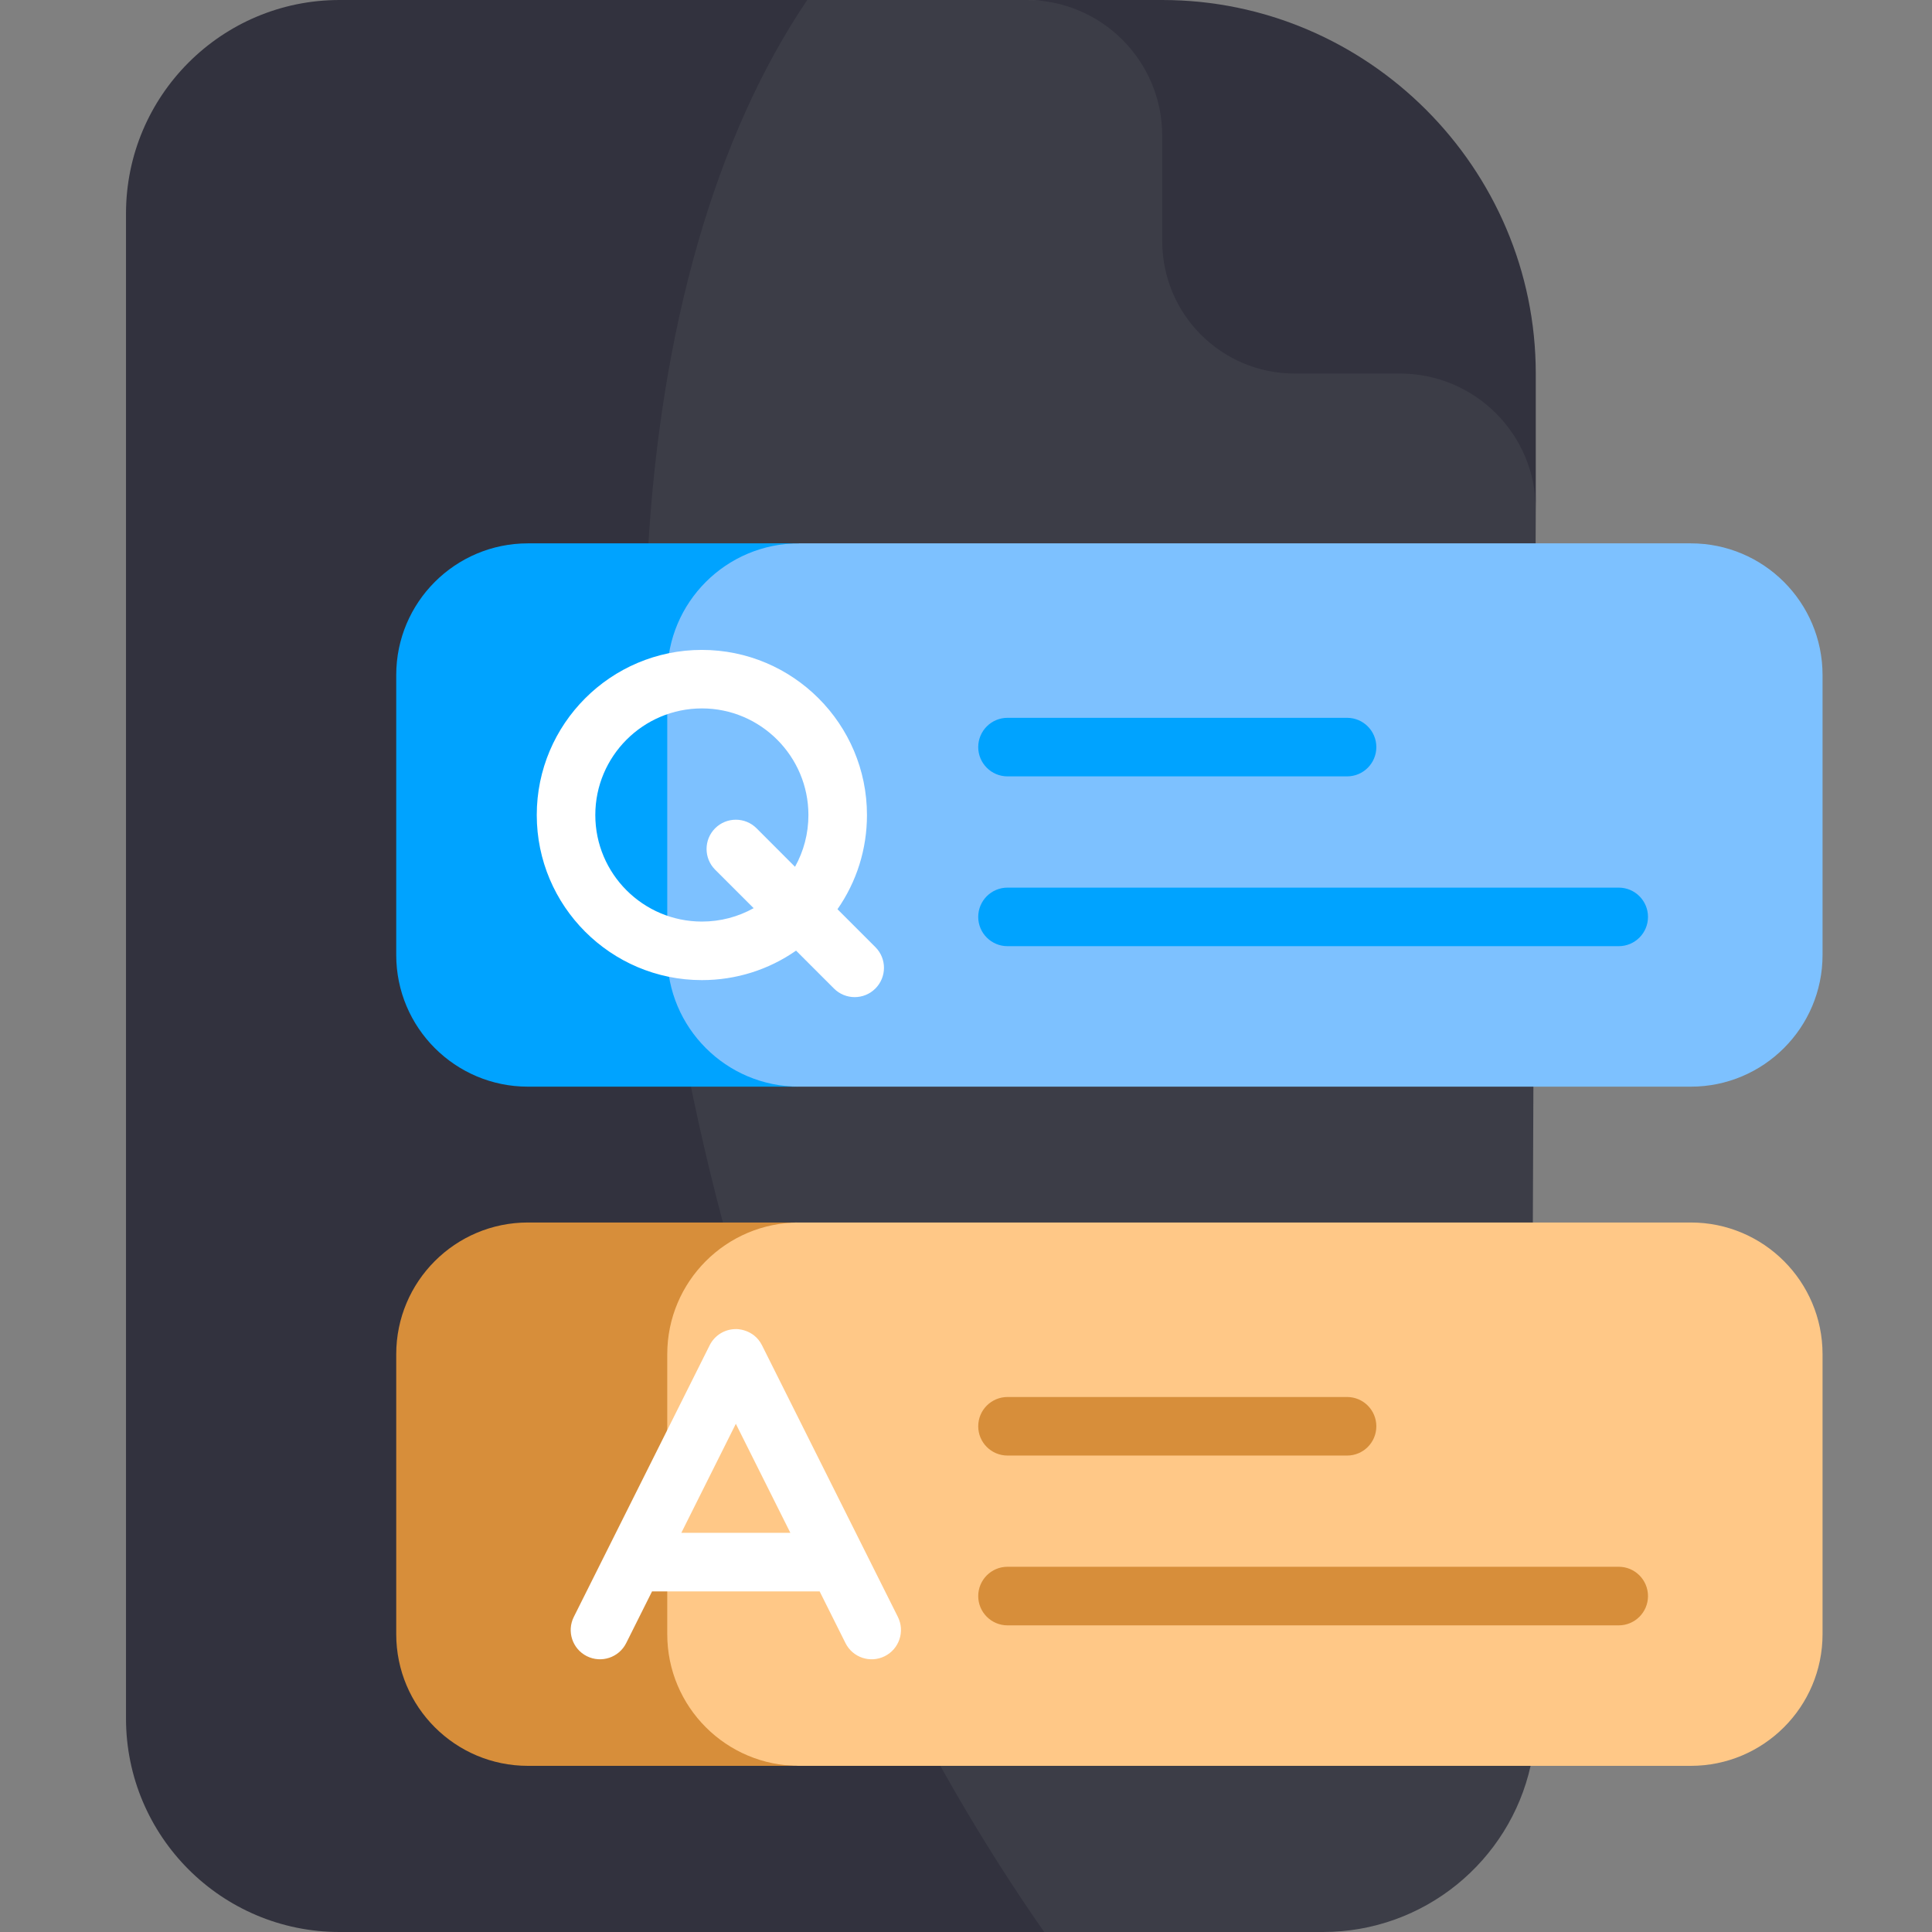 <svg width="46" height="46" viewBox="0 0 46 46" fill="none" xmlns="http://www.w3.org/2000/svg">
<rect x="0" y="0" width="46" height="46" fill="#808080" stroke="none"/>
<path d="M24.438 0H18.827C7.3 9.463 9.84 38.271 24.468 46H31.498C33.915 46 35.938 44.308 36.443 42.044L36.566 12.128C36.566 4.896 30.749 0 24.438 0Z" fill="#3C3D47"/>
<path d="M19.22 0H8.085C5.277 0 3 2.277 3 5.085V40.915C3 43.723 5.277 46 8.085 46H24.862C21.938 41.822 19.423 36.629 17.685 30.787C13.989 18.355 14.845 6.463 19.22 0Z" fill="#32323E"/>
<path d="M43.394 38.908V32.244C43.394 30.512 41.989 29.107 40.257 29.107C39.297 29.107 20.669 29.107 19.024 29.107C15.399 29.107 14.229 30.512 14.229 32.244V38.908C14.229 40.64 15.306 42.044 19.024 42.044H40.257C41.989 42.044 43.394 40.64 43.394 38.908Z" fill="#FFC887"/>
<path d="M15.887 38.908V32.244C15.887 30.512 17.291 29.107 19.023 29.107H12.57C10.838 29.107 9.434 30.512 9.434 32.244V38.908C9.434 40.64 10.838 42.044 12.57 42.044H19.023C17.291 42.044 15.887 40.64 15.887 38.908Z" fill="#D78E3A"/>
<path d="M43.394 22.737V16.073C43.394 14.341 41.989 12.937 40.257 12.937C39.297 12.937 20.669 12.937 19.024 12.937C13.634 12.937 15.094 14.341 15.094 16.073V22.737C15.094 24.469 15.094 25.873 19.024 25.873H40.257C41.989 25.873 43.394 24.469 43.394 22.737Z" fill="#7DC1FF"/>
<path d="M15.887 22.737V16.073C15.887 14.341 17.291 12.937 19.023 12.937H12.57C10.838 12.937 9.434 14.341 9.434 16.073V22.737C9.434 24.469 10.838 25.873 12.57 25.873H19.023C17.291 25.873 15.887 24.469 15.887 22.737Z" fill="#00A3FF"/>
<path d="M36.566 8.894V12.128C36.566 10.342 35.118 8.894 33.332 8.894H30.825C29.083 8.894 27.672 7.483 27.672 5.74V3.234C27.672 1.448 26.224 0 24.438 0H27.672C32.564 0 36.566 4.002 36.566 8.894Z" fill="#32323E"/>
<path d="M20.843 22.551L19.94 21.648C20.396 20.994 20.642 20.219 20.642 19.405C20.642 17.237 18.879 15.474 16.711 15.474C14.543 15.474 12.78 17.237 12.78 19.405C12.78 21.573 14.543 23.336 16.711 23.336C17.524 23.336 18.3 23.09 18.954 22.634L19.857 23.537C20.129 23.809 20.57 23.809 20.842 23.537C21.115 23.264 21.115 22.823 20.843 22.551ZM16.712 21.942C15.312 21.942 14.174 20.804 14.174 19.405C14.174 18.006 15.312 16.867 16.712 16.867C18.11 16.867 19.248 18.006 19.248 19.405C19.248 19.844 19.137 20.265 18.929 20.638L18.013 19.721C17.741 19.449 17.299 19.449 17.027 19.721C16.755 19.993 16.755 20.434 17.027 20.707L17.944 21.623C17.571 21.831 17.15 21.942 16.712 21.942Z" fill="white"/>
<path d="M21.378 38.498L18.143 32.031C17.943 31.63 17.51 31.642 17.52 31.645C17.256 31.645 17.015 31.794 16.897 32.03L13.662 38.498C13.49 38.843 13.629 39.261 13.973 39.433C14.318 39.605 14.736 39.466 14.909 39.122L15.525 37.89H19.515L20.131 39.122C20.302 39.465 20.72 39.606 21.066 39.433C21.41 39.261 21.55 38.843 21.378 38.498ZM16.222 36.496L17.52 33.9L18.818 36.496H16.222Z" fill="white"/>
<path d="M38.541 22.528H23.988C23.603 22.528 23.291 22.216 23.291 21.831C23.291 21.446 23.603 21.134 23.988 21.134H38.541C38.926 21.134 39.238 21.446 39.238 21.831C39.238 22.216 38.926 22.528 38.541 22.528Z" fill="#00A3FF"/>
<path d="M32.074 18.485H23.988C23.603 18.485 23.291 18.172 23.291 17.788C23.291 17.403 23.603 17.091 23.988 17.091H32.074C32.458 17.091 32.77 17.403 32.77 17.788C32.77 18.172 32.459 18.485 32.074 18.485Z" fill="#00A3FF"/>
<path d="M38.541 38.699H23.988C23.603 38.699 23.291 38.386 23.291 38.002C23.291 37.617 23.603 37.304 23.988 37.304H38.541C38.926 37.304 39.238 37.617 39.238 38.002C39.238 38.387 38.926 38.699 38.541 38.699Z" fill="#D78E3A"/>
<path d="M32.074 34.656H23.988C23.603 34.656 23.291 34.344 23.291 33.959C23.291 33.574 23.603 33.262 23.988 33.262H32.074C32.458 33.262 32.77 33.574 32.77 33.959C32.77 34.344 32.459 34.656 32.074 34.656Z" fill="#D78E3A"/>
</svg>
